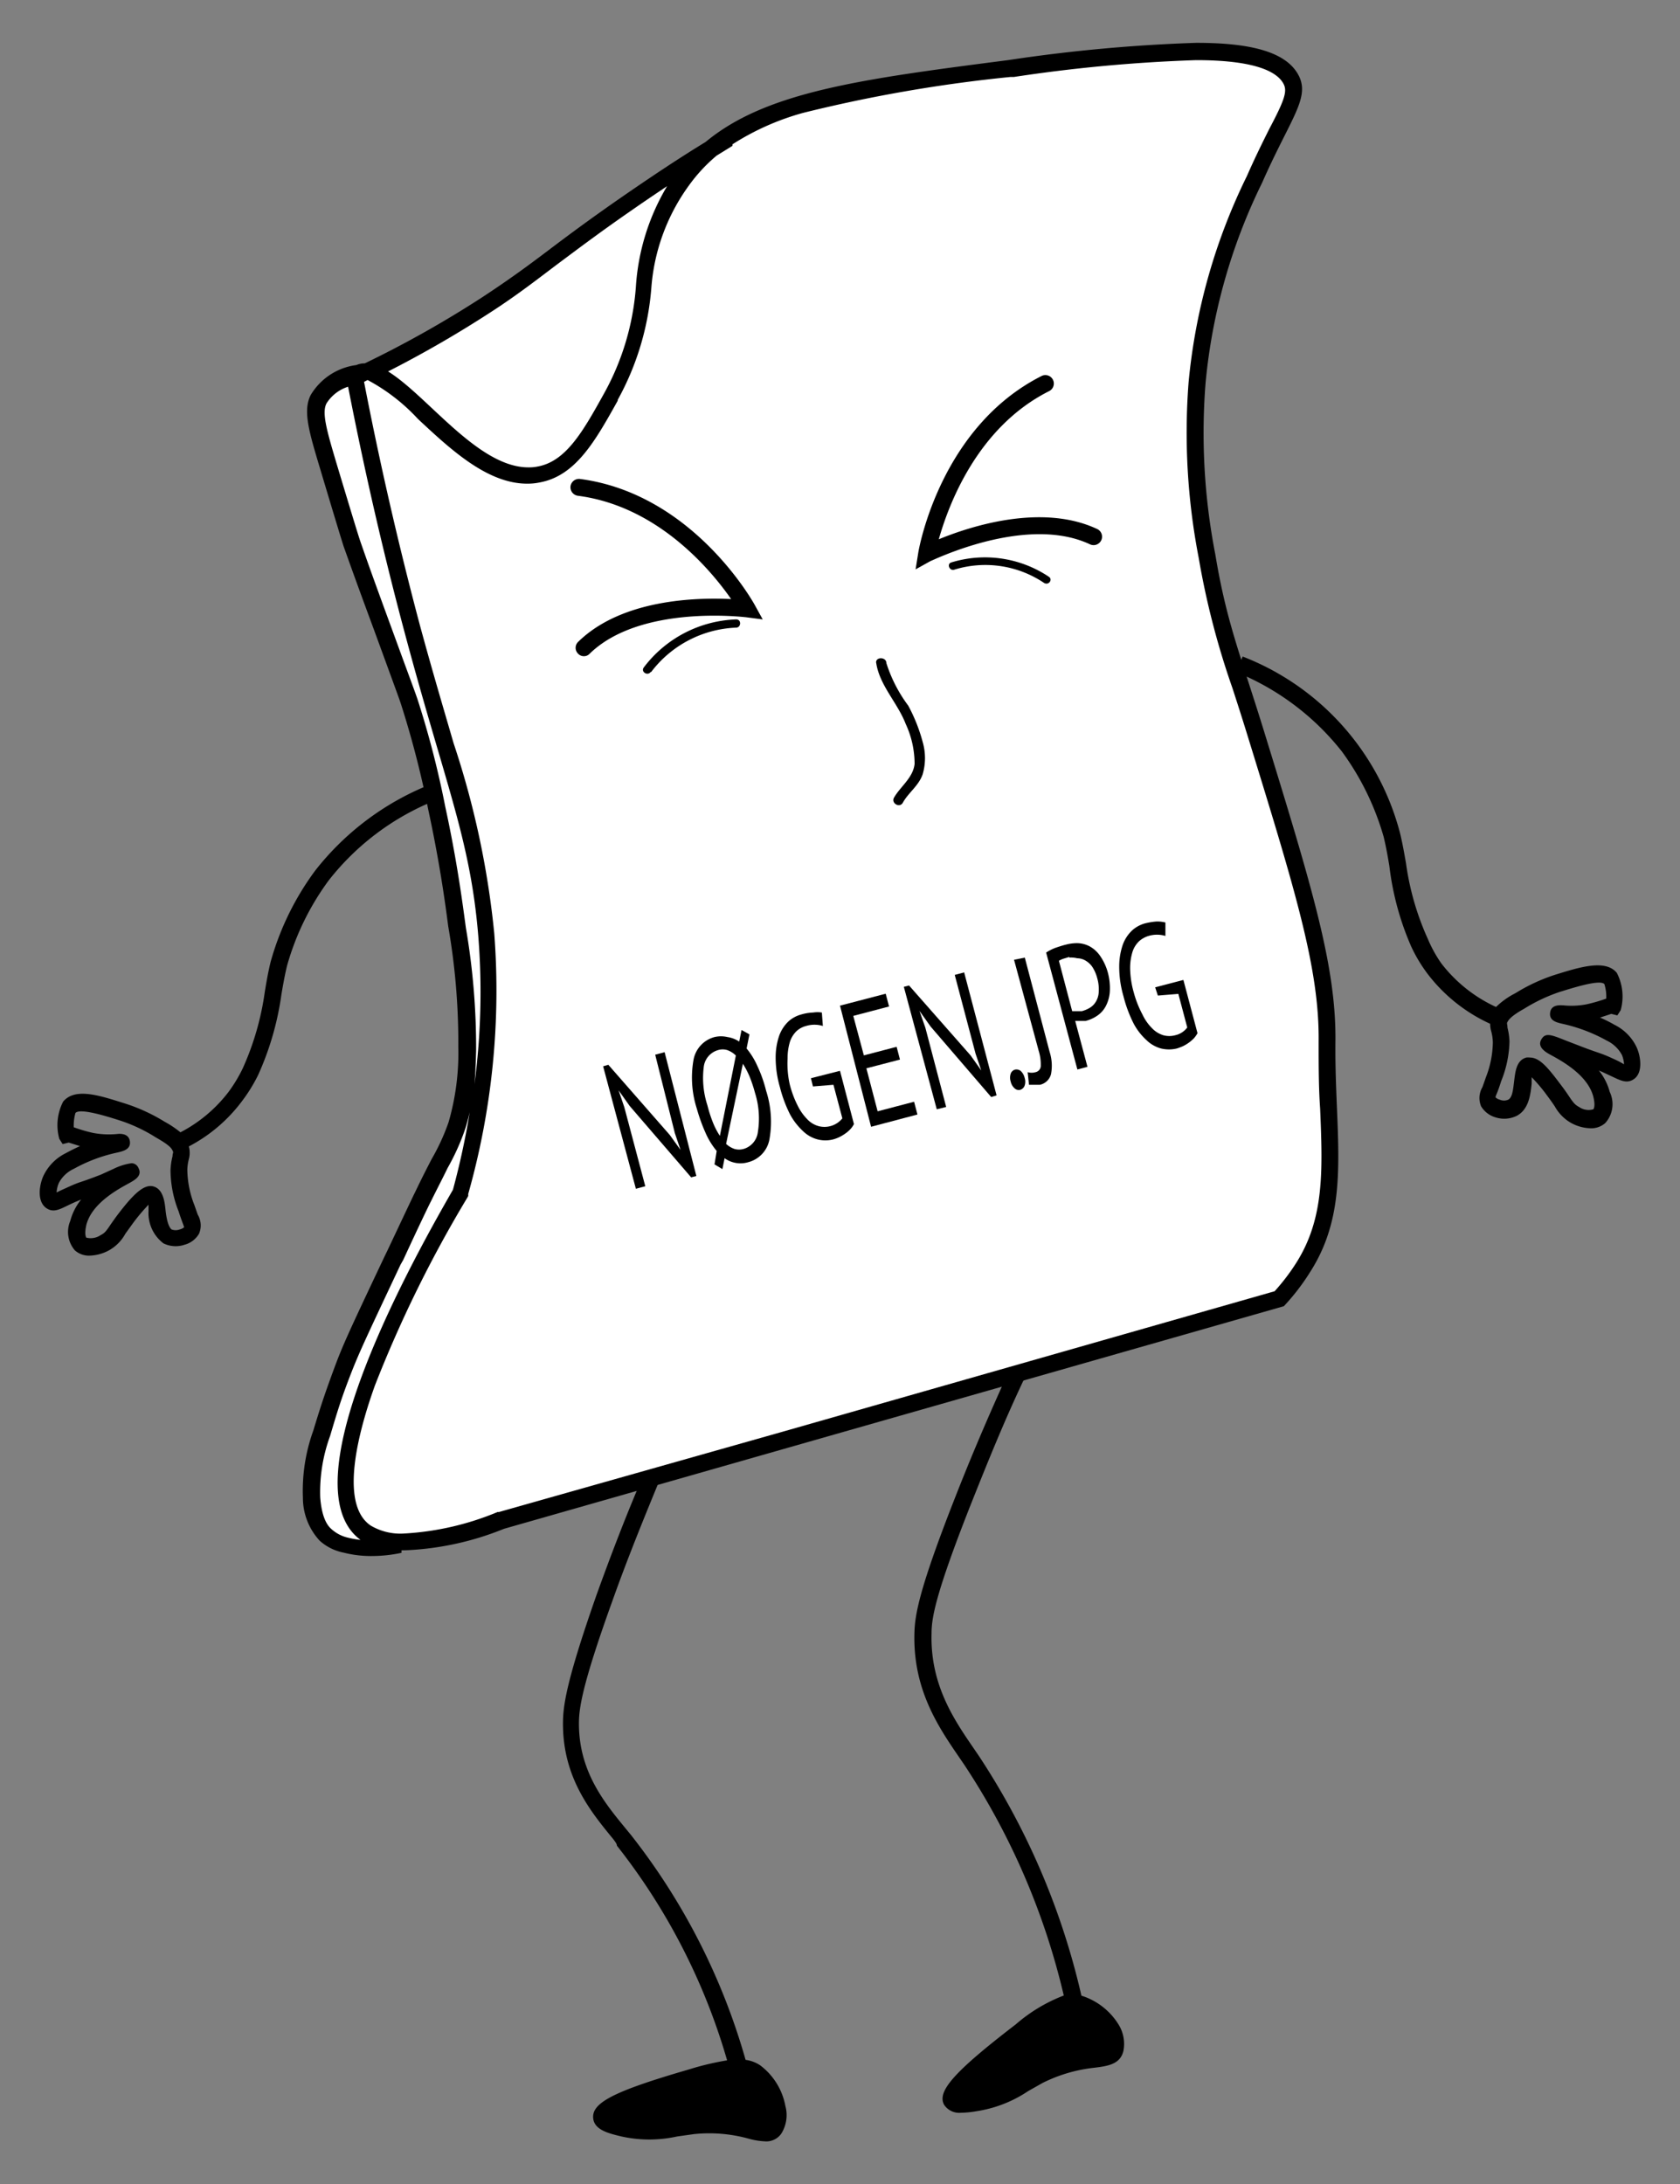 <svg id="Layer_1" data-name="Layer 1" xmlns="http://www.w3.org/2000/svg" width="100" height="130" viewBox="0 0 100 130"><rect x="0" y="0" width="100" height="130" fill="#808080" stroke="none"/><defs><style>.cls-1{fill:#fff;}</style></defs><title>pic6</title><path d="M79.49,62c.05-4.49-1.39-9.18-4.28-18.57C73.82,38.94,73,37,72.34,33a37.75,37.75,0,0,1-.58-10.2,34.18,34.18,0,0,1,3.37-11.93c1.66-3.77,2.83-5,2.2-6.32-.73-1.51-3-2-6.13-2A95.89,95.89,0,0,0,60,3.58c-8.77,1.13-14.4,1.88-18,4.87-1.64,1-3.28,2.1-4.89,3.21-1.85,1.28-3.16,2.25-4.31,3.12-1.32,1-2.46,1.84-4.09,2.91a63.79,63.79,0,0,1-7,3.94h0a1.21,1.21,0,0,0-.5.1,3.72,3.72,0,0,0-2.72,1.79c-.47.94-.1,2.17.57,4.4v0c.83,2.77,1.25,4.16,1.4,4.62.36,1,.61,1.73,1.82,5l.79,2.16c.7,1.92.73,2,.81,2.25a57,57,0,0,1,1.6,6.19c.67,3.1,1,5.45,1.2,7a40.18,40.18,0,0,1,.6,7.17,14.8,14.8,0,0,1-.58,4.49,12.67,12.67,0,0,1-1,2.18c-.26.5-.58,1.12-1,2-.06.11-.56,1.17-1.65,3.48l-.17.35c-2.1,4.44-2.48,5.26-3,6.67s-.77,2.15-1.23,3.67a10.57,10.57,0,0,0-.62,4,3.76,3.76,0,0,0,1,2.56,3,3,0,0,0,1.43.71,6.53,6.53,0,0,0,1.67.2,8.4,8.4,0,0,0,1.77-.19l0-.15h.2A17.49,17.49,0,0,0,30,91L76.42,77.75A13.15,13.15,0,0,0,78,75.69C80.48,71.8,79.43,67.61,79.49,62Z"/><path class="cls-1" d="M29.29,18.53c1.66-1.08,2.81-2,4.15-3,1.14-.85,2.43-1.82,4.27-3.09.66-.46,1.33-.91,2-1.36a13.31,13.31,0,0,0-1.86,6A15.39,15.39,0,0,1,36,23.34c-1.28,2.31-2.29,4.12-4,4.43a2.5,2.5,0,0,1-.55.05c-3,0-6-4.26-8.35-5.71A67.34,67.34,0,0,0,29.29,18.53Z"/><path class="cls-1" d="M26.5,48a55.36,55.36,0,0,0-1.62-6.29c-.09-.27-.1-.31-.83-2.29l-.79-2.16c-1.21-3.3-1.45-4-1.8-5-.15-.44-.57-1.82-1.4-4.58v0c-.62-2.08-.91-3.1-.63-3.66a2.36,2.36,0,0,1,1.29-1c1.07,5.49,2.23,10.39,3.36,14.61,2.42,9.07,3.92,12.32,4.39,18.1a41.69,41.69,0,0,1-.23,8.81c.06-.65.08-1.31.1-2a42.17,42.17,0,0,0-.61-7.32C27.5,53.51,27.18,51.13,26.5,48Z"/><path class="cls-1" d="M19.71,91c-.13-.12-.55-.51-.65-1.88a9.74,9.74,0,0,1,.59-3.65c.44-1.49.67-2.23,1.19-3.58s.92-2.19,3-6.61L24,75c1-2.17,1.58-3.36,1.64-3.47.42-.85.74-1.46,1-2a13.72,13.72,0,0,0,1.05-2.33c.11-.35.2-.69.27-1a45.86,45.86,0,0,1-1,4.62c-3.11,5.39-9.71,17.75-5.5,20.84a5.42,5.42,0,0,1-.74-.13A2.19,2.19,0,0,1,19.71,91Z"/><path class="cls-1" d="M77.17,75.15a12.44,12.44,0,0,1-1.3,1.71L46.59,85.22,29.7,90h-.08a16.84,16.84,0,0,1-5.55,1.28,3.46,3.46,0,0,1-2-.47c-1.94-1.3-.67-5.79.25-8.35A73.76,73.76,0,0,1,27.81,71.3l.06-.11,0-.12a44.5,44.5,0,0,0,1.55-15.51A51.76,51.76,0,0,0,27,44.24c-.58-2-1.23-4.17-2-7-1.27-4.77-2.39-9.65-3.33-14.51l.21-.11a11.32,11.32,0,0,1,3,2.32c1.93,1.8,4.12,3.85,6.5,3.85a3.54,3.54,0,0,0,.73-.07c2.16-.39,3.32-2.47,4.66-4.87l0-.05a16.41,16.41,0,0,0,2-6.66A11.86,11.86,0,0,1,41,11.05a9.72,9.72,0,0,1,1.66-1.79l.94-.58,0-.09a15.3,15.3,0,0,1,4.2-1.87A86.76,86.76,0,0,1,60.16,4.58l.2,0a92.15,92.15,0,0,1,10.84-1h0c3.74,0,4.9.78,5.22,1.45.21.44,0,1-.87,2.65-.37.74-.83,1.66-1.33,2.8a35.26,35.26,0,0,0-3.47,12.27,39.09,39.09,0,0,0,.6,10.45,47.58,47.58,0,0,0,2,7.73c.27.83.57,1.76.9,2.83C77.1,53,78.54,57.66,78.49,62c0,1.43,0,2.75.09,4C78.73,69.64,78.84,72.5,77.17,75.15Z"/><path d="M36.51,109.48c-1.33-1.62-3-3.64-3-6.87,0-1,.14-2.38,2-7.68.89-2.47,1.86-5,2.9-7.38l.92.39c-1,2.42-2,4.88-2.87,7.33-1.86,5.15-2,6.48-2,7.33,0,2.88,1.56,4.75,2.79,6.25l.32.39a38.74,38.74,0,0,1,6.81,13.37,2.06,2.06,0,0,1,.86.32,3.92,3.92,0,0,1,1.51,2.43,2.08,2.08,0,0,1-.23,1.62,1.08,1.08,0,0,1-1,.48,4.34,4.34,0,0,1-1-.17,8.8,8.8,0,0,0-3.21-.26l-1,.14a7.66,7.66,0,0,1-3.32,0c-.75-.18-1.6-.38-1.68-1.07h0c-.11-.93,1.22-1.62,5.7-2.92a16.6,16.6,0,0,1,2.27-.54,37.35,37.35,0,0,0-6.56-12.78C36.72,109.75,36.61,109.62,36.51,109.48Z"/><path d="M66.57,120.49a4,4,0,0,0-2.2-1.7,43.48,43.48,0,0,0-6.11-14.28l-.3-.44c-1.16-1.69-2.6-3.79-2.51-6.85,0-.9.22-2.3,2.3-7.58,1-2.51,2-5,3.18-7.49L60,81.73c-1.13,2.48-2.21,5-3.2,7.54-2.13,5.43-2.34,6.89-2.37,7.92-.1,3.39,1.45,5.64,2.69,7.45l.3.44a42.39,42.39,0,0,1,5.9,13.7,9.6,9.6,0,0,0-2.86,1.72c-3.7,2.84-4.7,4-4.26,4.79a1.08,1.08,0,0,0,1,.47,5.72,5.72,0,0,0,.91-.09,7.54,7.54,0,0,0,3.09-1.2l.85-.48a9,9,0,0,1,3.09-.91c.79-.1,1.54-.2,1.73-1A2.19,2.19,0,0,0,66.57,120.49Z"/><path d="M25.47,46.75a16.39,16.39,0,0,0-6.7,5.06,16.6,16.6,0,0,0-2.66,5.44c-.15.61-.25,1.19-.35,1.8a16.54,16.54,0,0,1-1.31,4.54A8.68,8.68,0,0,1,13.6,65a8.57,8.57,0,0,1-2.86,2.4,6,6,0,0,0-.94-.63,10.66,10.66,0,0,0-2.31-1.07c-1.5-.47-3-1-3.73-.13a3.06,3.06,0,0,0-.23,2.22l.2.31.36-.09h0l.67.21c-.28.13-.57.27-.86.43A2.88,2.88,0,0,0,2.58,70c-.25.56-.39,1.53.19,1.92.39.26.74.09,1.23-.15.17-.08.37-.18.64-.29l.19-.08a3.45,3.45,0,0,0-.65,1.28,1.68,1.68,0,0,0,.28,1.75,1.26,1.26,0,0,0,.87.31,2.57,2.57,0,0,0,1.13-.3,2.49,2.49,0,0,0,1-1l.44-.61a11,11,0,0,1,.94-1.12c0,.12,0,.27,0,.39a2.26,2.26,0,0,0,.89,1.91,1.65,1.65,0,0,0,1.26.08,1.41,1.41,0,0,0,.86-.66,1.26,1.26,0,0,0-.08-1.13l-.2-.57a5.94,5.94,0,0,1-.42-2.1,2.76,2.76,0,0,1,.09-.63,1.46,1.46,0,0,0,0-.76,9.35,9.35,0,0,0,3.13-2.65A9.63,9.63,0,0,0,15.36,64a17.39,17.39,0,0,0,1.39-4.8c.1-.59.2-1.16.34-1.73a15.72,15.72,0,0,1,2.48-5.07,15.28,15.28,0,0,1,6.3-4.74ZM10.7,73.18a.68.68,0,0,1-.49,0C10,73,9.9,72.48,9.85,72s-.14-1.22-.72-1.38-1.24.53-2.07,1.61c-.2.26-.35.48-.47.65-.26.39-.36.52-.6.64a1.06,1.06,0,0,1-.85.15s-.14-.15,0-.76c.33-1.29,1.88-2.12,2.54-2.48.34-.19.81-.44.56-.91a.45.45,0,0,0-.41-.28,3.48,3.48,0,0,0-1.06.33L6,69.92c-.72.28-1,.37-1.18.43s-.29.1-.59.23l-.66.3-.2.1a1.65,1.65,0,0,1,.13-.56,1.91,1.91,0,0,1,.9-.85A9.38,9.38,0,0,1,7,68.6c.34-.08.8-.19.73-.67s-.59-.45-.76-.43a5.13,5.13,0,0,1-1.41-.06,9.36,9.36,0,0,1-1.17-.34,2.78,2.78,0,0,1,.1-.85c.26-.31,1.88.2,2.66.45a9.47,9.47,0,0,1,2.12,1h0c.81.46.92.63,1,.78s0,.14,0,.34a4,4,0,0,0-.12.84,6.71,6.71,0,0,0,.48,2.44c.08.25.15.45.21.61s.1.27.12.34A.59.59,0,0,1,10.7,73.18Z"/><path d="M97.42,62.34A2.85,2.85,0,0,0,96.1,61a7.66,7.66,0,0,0-.86-.43l.67-.22h0l.36.09.2-.31a3.07,3.07,0,0,0-.23-2.22c-.68-.83-2.23-.34-3.73.13a10.68,10.68,0,0,0-2.31,1.08,4.63,4.63,0,0,0-1.15.82,8.67,8.67,0,0,1-3.26-2.6A7.71,7.71,0,0,1,85,55.91a16.23,16.23,0,0,1-1.31-4.53c-.11-.62-.21-1.2-.36-1.81a15.45,15.45,0,0,0-9.36-10.49l-.4.92a15.38,15.38,0,0,1,6.31,4.74,16.07,16.07,0,0,1,2.48,5.07c.14.58.24,1.14.34,1.74A16.9,16.9,0,0,0,84,56.34,9,9,0,0,0,85,58a9.81,9.81,0,0,0,3.7,2.94,1.66,1.66,0,0,0,.07.47,2.85,2.85,0,0,1,.09.63,5.94,5.94,0,0,1-.42,2.1c-.08.24-.15.42-.2.57a1.28,1.28,0,0,0-.08,1.14,1.48,1.48,0,0,0,.86.66,1.7,1.7,0,0,0,1.26-.09c.72-.38.82-1.26.89-1.91,0-.11,0-.26,0-.39a9.82,9.82,0,0,1,.94,1.12c.18.24.32.44.44.62a2.53,2.53,0,0,0,1,1,2.57,2.57,0,0,0,1.13.3,1.26,1.26,0,0,0,.87-.31A1.68,1.68,0,0,0,95.82,65a3.45,3.45,0,0,0-.65-1.28l.19.08.64.3c.49.23.84.4,1.23.15C97.81,63.88,97.67,62.9,97.42,62.34Zm-1,.87c-.17-.09-.39-.19-.66-.31s-.42-.17-.59-.23-.46-.15-1.18-.43l-.78-.3c-.9-.36-1.23-.49-1.47-.06s.22.73.56.91c.66.36,2.21,1.2,2.54,2.49.15.6,0,.75,0,.75a1,1,0,0,1-.85-.14c-.24-.13-.34-.25-.6-.64-.12-.18-.27-.4-.47-.66-.75-1-1.26-1.64-1.85-1.64a.83.83,0,0,0-.22,0c-.58.16-.65.81-.72,1.38s-.11,1-.36,1.13a.63.63,0,0,1-.49,0,.59.59,0,0,1-.26-.14c0-.07.07-.21.12-.34s.13-.35.21-.61A6.67,6.67,0,0,0,89.85,62a3.81,3.81,0,0,0-.12-.83c0-.21-.06-.24,0-.34s.17-.33,1-.79h0a9.94,9.94,0,0,1,2.12-1c.78-.24,2.4-.76,2.65-.46a2.55,2.55,0,0,1,.11.86,9.36,9.36,0,0,1-1.17.34,4.76,4.76,0,0,1-1.41.06c-.17,0-.69-.06-.76.43s.39.59.73.67a9.71,9.71,0,0,1,2.64,1,2,2,0,0,1,.9.85,1.71,1.71,0,0,1,.13.56Z"/><path d="M52.15,39.42c.18,1.35,1.27,2.4,1.76,3.67a5.65,5.65,0,0,1,.53,2.38c-.09.83-.84,1.34-1.22,2-.2.34.33.65.52.31.33-.6.94-1,1.18-1.69a3.43,3.43,0,0,0,0-1.93A9.86,9.86,0,0,0,54.06,42a8.56,8.56,0,0,1-1.3-2.53c0-.38-.66-.39-.61,0Z"/><path d="M37.48,65.83l-.66-.93h0l.34,1,1.25,4.71-.56.15L35.9,63.47l.31-.09,3.66,4.18.64.89h0l-.34-1L39,62.78l.56-.15L41.45,70l-.31.08Z"/><path d="M42.66,68.51A4.45,4.45,0,0,1,42,67.44,10.45,10.45,0,0,1,41.48,66a6.06,6.06,0,0,1-.2-2.91,1.72,1.72,0,0,1,1.25-1.36,1.69,1.69,0,0,1,.77,0A1.67,1.67,0,0,1,44,62l.14-.69.47.26-.17.84a4.46,4.46,0,0,1,.65,1.06,7.9,7.9,0,0,1,.51,1.45,6,6,0,0,1,.2,2.9,1.72,1.72,0,0,1-1.27,1.36,1.61,1.61,0,0,1-1.4-.24l-.13.65-.47-.28Zm-.55-2.71a7.88,7.88,0,0,0,.32,1,4.4,4.4,0,0,0,.42.81l.95-4.78a1.37,1.37,0,0,0-.5-.32.92.92,0,0,0-.57,0,1.18,1.18,0,0,0-.84,1A5.27,5.27,0,0,0,42.11,65.8Zm2.83-.75a8.62,8.62,0,0,0-.31-.94,5.28,5.28,0,0,0-.41-.79l-1,4.77a1.45,1.45,0,0,0,.5.3,1,1,0,0,0,.54,0,1.19,1.19,0,0,0,.85-1A5.09,5.09,0,0,0,44.94,65.05Z"/><path d="M48.27,64.18,50,63.74l.83,3.17a1.37,1.37,0,0,1-.21.3,1.87,1.87,0,0,1-.3.26,2.5,2.5,0,0,1-.35.21,2.13,2.13,0,0,1-.37.14,1.87,1.87,0,0,1-.94,0,1.94,1.94,0,0,1-.87-.5,3.85,3.85,0,0,1-.77-1,7.89,7.89,0,0,1-.6-1.62,6.3,6.3,0,0,1-.25-1.76,4,4,0,0,1,.21-1.29,2.2,2.2,0,0,1,.55-.85,1.85,1.85,0,0,1,.75-.41,2.82,2.82,0,0,1,.72-.12,1.64,1.64,0,0,1,.52,0l.06.8a1.72,1.72,0,0,0-1,0,1.33,1.33,0,0,0-.56.3,1.56,1.56,0,0,0-.4.64,3.35,3.35,0,0,0-.14,1A5.67,5.67,0,0,0,47,64.51a6.06,6.06,0,0,0,.47,1.28,3.09,3.09,0,0,0,.58.83,1.46,1.46,0,0,0,.67.41,1.37,1.37,0,0,0,1.42-.46l-.53-2-1.22.1Z"/><path d="M50,59.86l2.72-.71.2.76-2.13.56.63,2.35,1.95-.51.2.76-2,.52.67,2.56,2.17-.57.2.76-2.76.73Z"/><path d="M55.39,61.1l-.66-.93h0l.35,1,1.24,4.72-.56.14L53.8,58.74l.31-.08,3.67,4.17.63.89h0l-.34-1-1.24-4.69.56-.15,1.93,7.32L59,65.3Z"/><path d="M60.16,64.38a.75.75,0,0,1,0-.47.38.38,0,0,1,.25-.24.4.4,0,0,1,.35.08.81.81,0,0,1,.23.41.72.72,0,0,1,0,.46.4.4,0,0,1-.26.25.36.36,0,0,1-.34-.09A.75.75,0,0,1,60.16,64.38Z"/><path d="M60.36,57.13,61,57l1.48,5.62a2.69,2.69,0,0,1,.08,1.32.87.87,0,0,1-.66.63l-.14,0-.18,0h-.18l-.15,0-.08-.75a.83.83,0,0,0,.47,0,.39.39,0,0,0,.31-.41,2.68,2.68,0,0,0-.12-.85Z"/><path d="M62.27,56.7a2.84,2.84,0,0,1,.55-.28c.21-.07.41-.14.62-.19a2.61,2.61,0,0,1,.69-.09,1.66,1.66,0,0,1,.71.18,1.82,1.82,0,0,1,.63.56,3.21,3.21,0,0,1,.47,1,3.55,3.55,0,0,1,.12,1.16,2.17,2.17,0,0,1-.24.85,1.57,1.57,0,0,1-.51.57,2.15,2.15,0,0,1-.69.31l-.12,0-.17,0-.18,0H64l.73,2.73-.6.16Zm1.38.26-.36.11a1.29,1.29,0,0,0-.26.12l.79,3h.12l.17,0,.17,0,.11,0a1.86,1.86,0,0,0,.46-.19,1.06,1.06,0,0,0,.37-.36,1.21,1.21,0,0,0,.18-.58,2.41,2.41,0,0,0-.09-.84,2.27,2.27,0,0,0-.3-.68,1.29,1.29,0,0,0-.41-.37,1,1,0,0,0-.48-.13A1.47,1.47,0,0,0,63.65,57Z"/><path d="M68.76,58.77l1.68-.44.84,3.17a1.82,1.82,0,0,1-.21.3,2.55,2.55,0,0,1-.3.26,2.5,2.5,0,0,1-.35.21,3.44,3.44,0,0,1-.37.14,2,2,0,0,1-.94,0,2,2,0,0,1-.87-.5,3.65,3.65,0,0,1-.77-1,7.89,7.89,0,0,1-.6-1.62,6.3,6.3,0,0,1-.25-1.76,4,4,0,0,1,.21-1.29,2.2,2.2,0,0,1,.55-.85,1.88,1.88,0,0,1,.75-.42,4,4,0,0,1,.72-.12,2,2,0,0,1,.52.06l0,.8a1.75,1.75,0,0,0-1,0,1.48,1.48,0,0,0-.56.31,1.5,1.5,0,0,0-.4.64,3.26,3.26,0,0,0-.14,1,5.54,5.54,0,0,0,.22,1.43A6.16,6.16,0,0,0,68,60.38a2.89,2.89,0,0,0,.58.83,1.57,1.57,0,0,0,.66.41,1.35,1.35,0,0,0,.72,0,1.22,1.22,0,0,0,.71-.46l-.53-2-1.22.1Z"/><path d="M62.15,34.7a6.26,6.26,0,0,0-5.35-.79c-.28.09-.46-.34-.18-.43a6.83,6.83,0,0,1,5.81.85c.25.16,0,.53-.28.37Z"/><path d="M54.5,33.89l.16-1c.05-.31,1.34-7.48,7.34-10.51a.5.5,0,0,1,.45.9c-4.3,2.16-6,6.81-6.57,8.82,1.87-.77,6.13-2.16,9.43-.61a.5.5,0,0,1-.43.91c-3.83-1.8-9.44,1-9.5,1Z"/><path d="M38.76,40a6.67,6.67,0,0,1,5.05-2.64c.31,0,.34-.5,0-.49a7.2,7.2,0,0,0-5.49,2.86c-.19.26.22.52.41.27Z"/><path d="M34.76,39.06a.47.47,0,0,1-.35-.15.49.49,0,0,1,0-.7c2.61-2.56,7.08-2.65,9.11-2.55-1.19-1.71-4.35-5.53-9.12-6.15a.51.51,0,0,1-.44-.57.51.51,0,0,1,.57-.43c6.66.88,10.24,7.22,10.39,7.49l.48.87-1-.13c-.06,0-6.29-.78-9.31,2.18A.46.46,0,0,1,34.76,39.06Z"/></svg>

